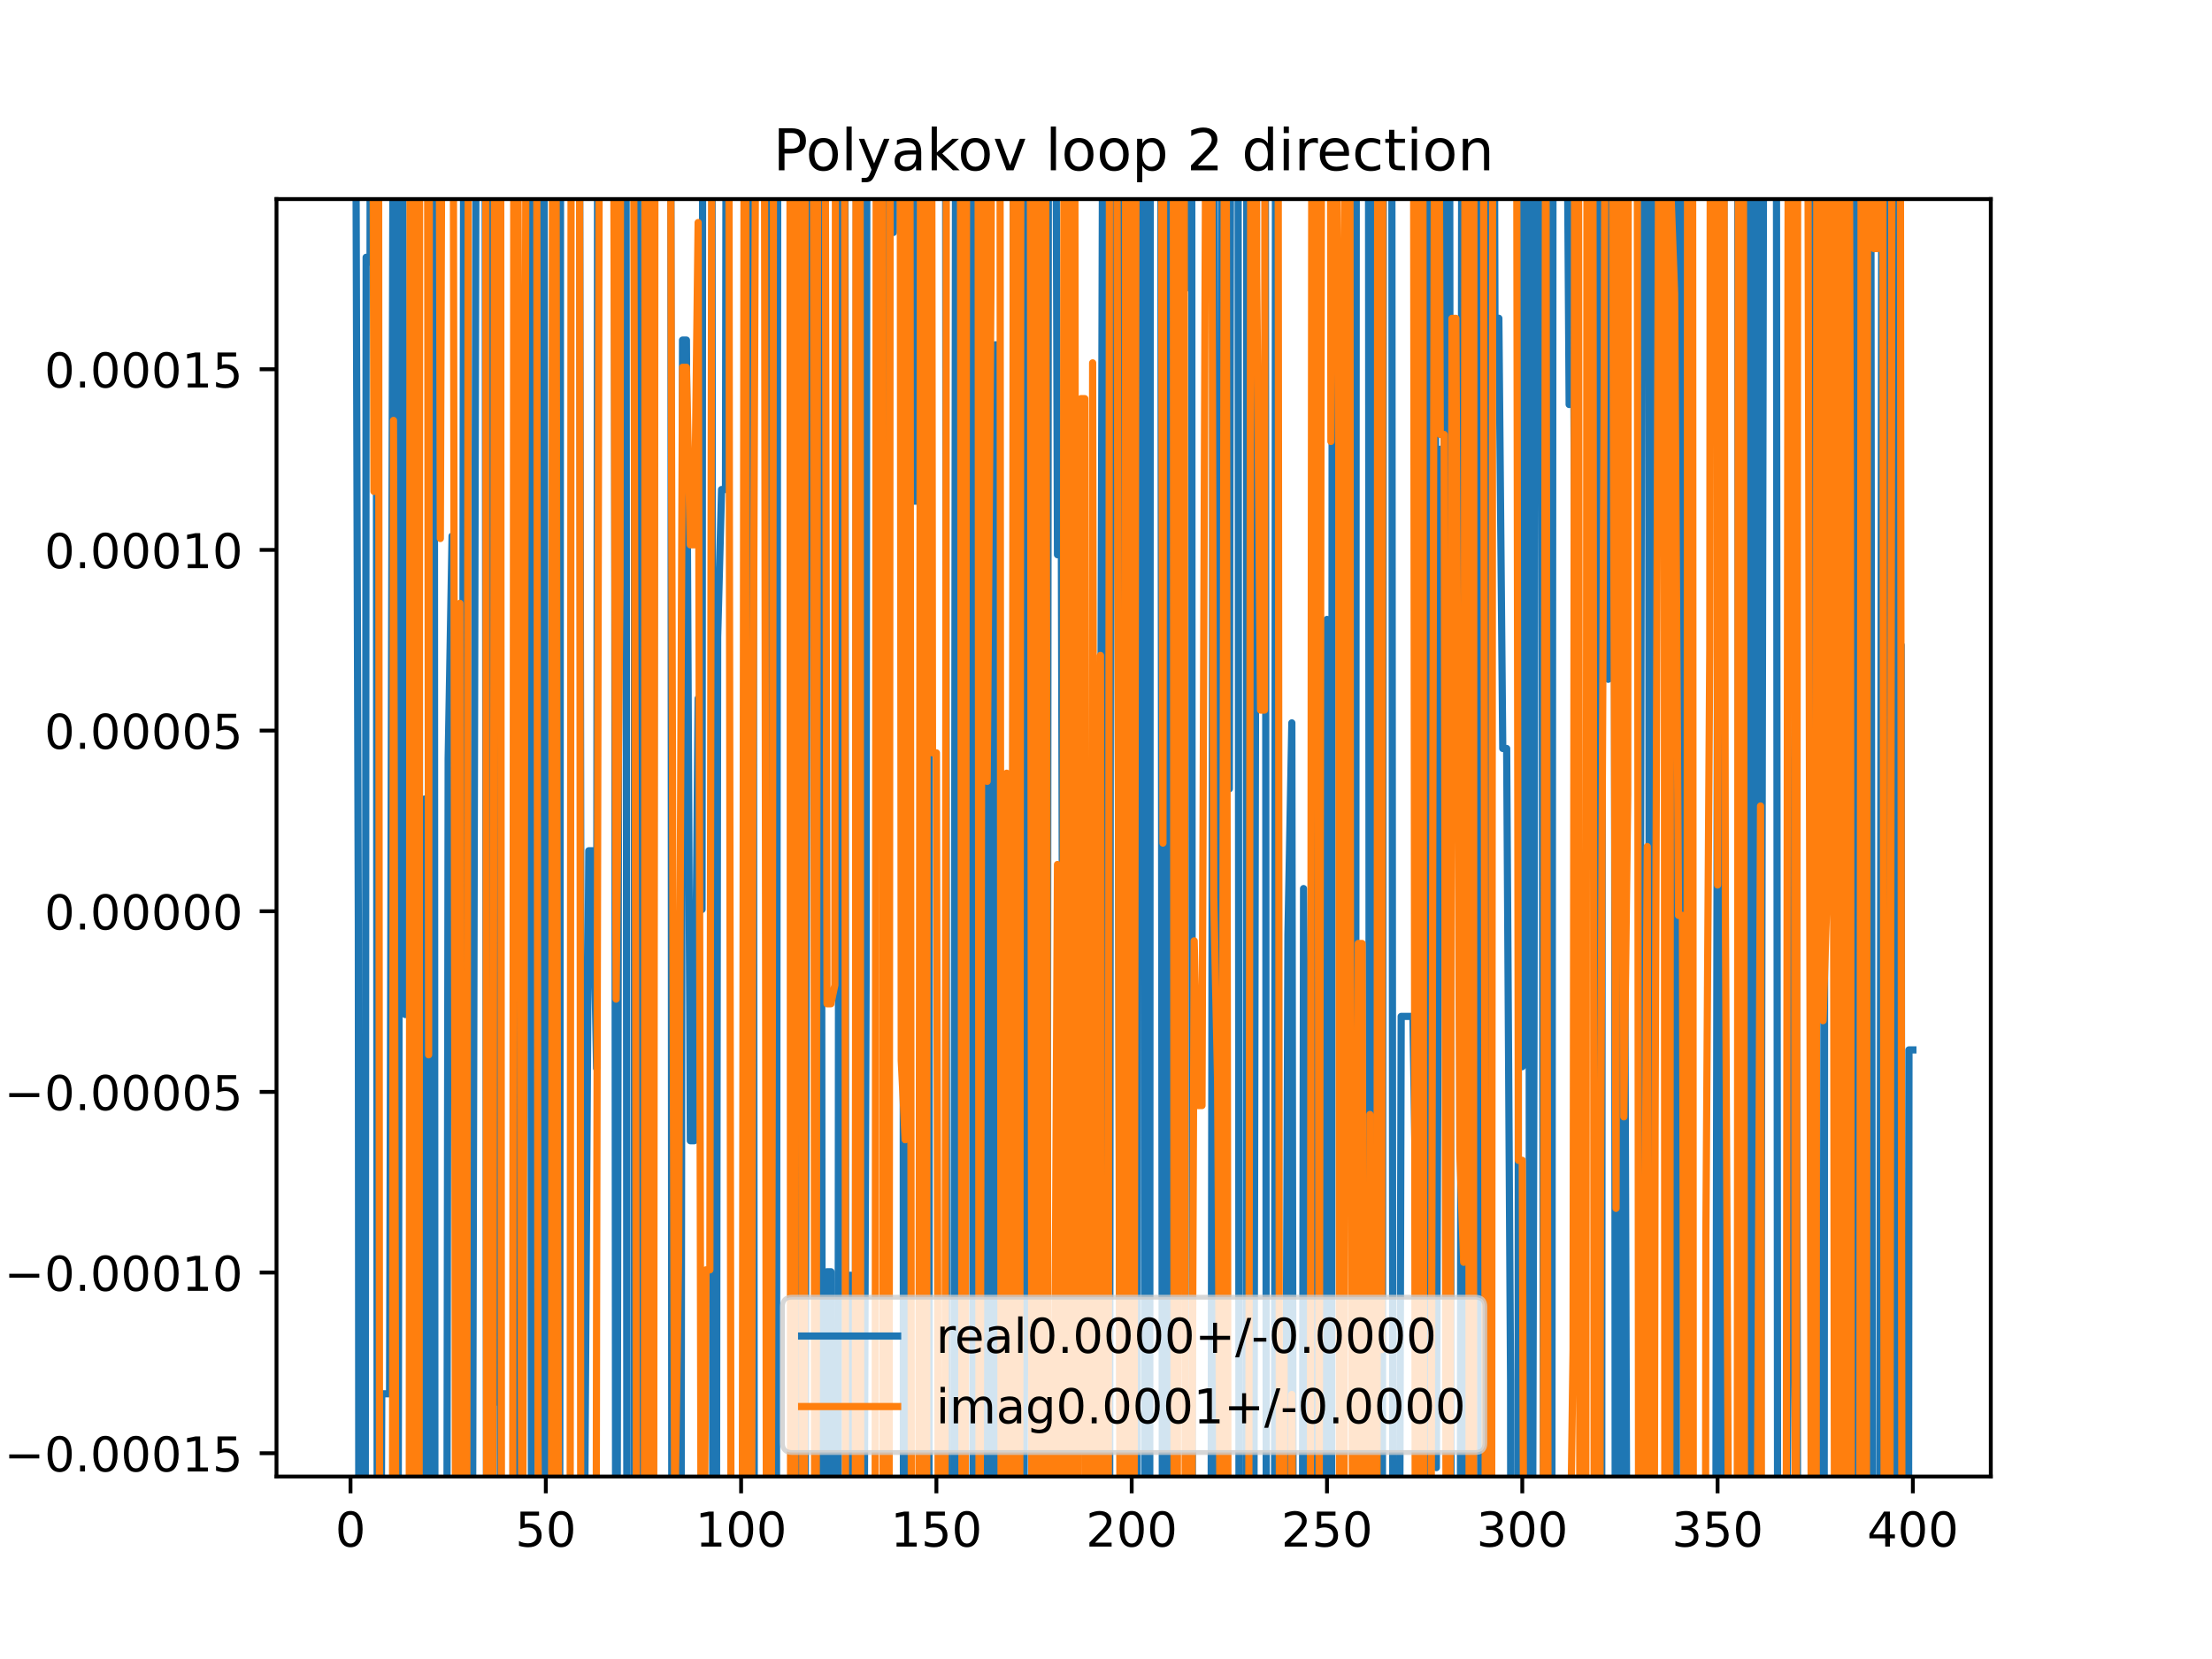 <?xml version="1.0" encoding="utf-8" standalone="no"?>
<!DOCTYPE svg PUBLIC "-//W3C//DTD SVG 1.1//EN"
  "http://www.w3.org/Graphics/SVG/1.1/DTD/svg11.dtd">
<!-- Created with matplotlib (https://matplotlib.org/) -->
<svg height="345.6pt" version="1.1" viewBox="0 0 460.8 345.6" width="460.8pt" xmlns="http://www.w3.org/2000/svg" xmlns:xlink="http://www.w3.org/1999/xlink">
 <defs>
  <style type="text/css">
*{stroke-linecap:butt;stroke-linejoin:round;}
  </style>
 </defs>
 <g id="figure_1">
  <g id="patch_1">
   <path d="M 0 345.6 
L 460.8 345.6 
L 460.8 0 
L 0 0 
z
" style="fill:#ffffff;"/>
  </g>
  <g id="axes_1">
   <g id="patch_2">
    <path d="M 57.6 307.584 
L 414.72 307.584 
L 414.72 41.472 
L 57.6 41.472 
z
" style="fill:#ffffff;"/>
   </g>
   <g id="matplotlib.axis_1">
    <g id="xtick_1">
     <g id="line2d_1">
      <defs>
       <path d="M 0 0 
L 0 3.5 
" id="m35ac654529" style="stroke:#000000;stroke-width:0.8;"/>
      </defs>
      <g>
       <use style="stroke:#000000;stroke-width:0.8;" x="73.019" xlink:href="#m35ac654529" y="307.584"/>
      </g>
     </g>
     <g id="text_1">
      <!-- 0 -->
      <defs>
       <path d="M 31.781 66.406 
Q 24.172 66.406 20.328 58.906 
Q 16.5 51.422 16.5 36.375 
Q 16.5 21.391 20.328 13.891 
Q 24.172 6.391 31.781 6.391 
Q 39.453 6.391 43.281 13.891 
Q 47.125 21.391 47.125 36.375 
Q 47.125 51.422 43.281 58.906 
Q 39.453 66.406 31.781 66.406 
z
M 31.781 74.219 
Q 44.047 74.219 50.516 64.516 
Q 56.984 54.828 56.984 36.375 
Q 56.984 17.969 50.516 8.266 
Q 44.047 -1.422 31.781 -1.422 
Q 19.531 -1.422 13.062 8.266 
Q 6.594 17.969 6.594 36.375 
Q 6.594 54.828 13.062 64.516 
Q 19.531 74.219 31.781 74.219 
z
" id="DejaVuSans-48"/>
      </defs>
      <g transform="translate(69.838 322.182)scale(0.1 -0.1)">
       <use xlink:href="#DejaVuSans-48"/>
      </g>
     </g>
    </g>
    <g id="xtick_2">
     <g id="line2d_2">
      <g>
       <use style="stroke:#000000;stroke-width:0.8;" x="113.703" xlink:href="#m35ac654529" y="307.584"/>
      </g>
     </g>
     <g id="text_2">
      <!-- 50 -->
      <defs>
       <path d="M 10.797 72.906 
L 49.516 72.906 
L 49.516 64.594 
L 19.828 64.594 
L 19.828 46.734 
Q 21.969 47.469 24.109 47.828 
Q 26.266 48.188 28.422 48.188 
Q 40.625 48.188 47.75 41.5 
Q 54.891 34.812 54.891 23.391 
Q 54.891 11.625 47.562 5.094 
Q 40.234 -1.422 26.906 -1.422 
Q 22.312 -1.422 17.547 -0.641 
Q 12.797 0.141 7.719 1.703 
L 7.719 11.625 
Q 12.109 9.234 16.797 8.062 
Q 21.484 6.891 26.703 6.891 
Q 35.156 6.891 40.078 11.328 
Q 45.016 15.766 45.016 23.391 
Q 45.016 31 40.078 35.438 
Q 35.156 39.891 26.703 39.891 
Q 22.75 39.891 18.812 39.016 
Q 14.891 38.141 10.797 36.281 
z
" id="DejaVuSans-53"/>
      </defs>
      <g transform="translate(107.34 322.182)scale(0.1 -0.1)">
       <use xlink:href="#DejaVuSans-53"/>
       <use x="63.623" xlink:href="#DejaVuSans-48"/>
      </g>
     </g>
    </g>
    <g id="xtick_3">
     <g id="line2d_3">
      <g>
       <use style="stroke:#000000;stroke-width:0.8;" x="154.386" xlink:href="#m35ac654529" y="307.584"/>
      </g>
     </g>
     <g id="text_3">
      <!-- 100 -->
      <defs>
       <path d="M 12.406 8.297 
L 28.516 8.297 
L 28.516 63.922 
L 10.984 60.406 
L 10.984 69.391 
L 28.422 72.906 
L 38.281 72.906 
L 38.281 8.297 
L 54.391 8.297 
L 54.391 0 
L 12.406 0 
z
" id="DejaVuSans-49"/>
      </defs>
      <g transform="translate(144.842 322.182)scale(0.1 -0.1)">
       <use xlink:href="#DejaVuSans-49"/>
       <use x="63.623" xlink:href="#DejaVuSans-48"/>
       <use x="127.246" xlink:href="#DejaVuSans-48"/>
      </g>
     </g>
    </g>
    <g id="xtick_4">
     <g id="line2d_4">
      <g>
       <use style="stroke:#000000;stroke-width:0.8;" x="195.07" xlink:href="#m35ac654529" y="307.584"/>
      </g>
     </g>
     <g id="text_4">
      <!-- 150 -->
      <g transform="translate(185.526 322.182)scale(0.1 -0.1)">
       <use xlink:href="#DejaVuSans-49"/>
       <use x="63.623" xlink:href="#DejaVuSans-53"/>
       <use x="127.246" xlink:href="#DejaVuSans-48"/>
      </g>
     </g>
    </g>
    <g id="xtick_5">
     <g id="line2d_5">
      <g>
       <use style="stroke:#000000;stroke-width:0.8;" x="235.753" xlink:href="#m35ac654529" y="307.584"/>
      </g>
     </g>
     <g id="text_5">
      <!-- 200 -->
      <defs>
       <path d="M 19.188 8.297 
L 53.609 8.297 
L 53.609 0 
L 7.328 0 
L 7.328 8.297 
Q 12.938 14.109 22.625 23.891 
Q 32.328 33.688 34.812 36.531 
Q 39.547 41.844 41.422 45.531 
Q 43.312 49.219 43.312 52.781 
Q 43.312 58.594 39.234 62.25 
Q 35.156 65.922 28.609 65.922 
Q 23.969 65.922 18.812 64.312 
Q 13.672 62.703 7.812 59.422 
L 7.812 69.391 
Q 13.766 71.781 18.938 73 
Q 24.125 74.219 28.422 74.219 
Q 39.75 74.219 46.484 68.547 
Q 53.219 62.891 53.219 53.422 
Q 53.219 48.922 51.531 44.891 
Q 49.859 40.875 45.406 35.406 
Q 44.188 33.984 37.641 27.219 
Q 31.109 20.453 19.188 8.297 
z
" id="DejaVuSans-50"/>
      </defs>
      <g transform="translate(226.209 322.182)scale(0.1 -0.1)">
       <use xlink:href="#DejaVuSans-50"/>
       <use x="63.623" xlink:href="#DejaVuSans-48"/>
       <use x="127.246" xlink:href="#DejaVuSans-48"/>
      </g>
     </g>
    </g>
    <g id="xtick_6">
     <g id="line2d_6">
      <g>
       <use style="stroke:#000000;stroke-width:0.8;" x="276.437" xlink:href="#m35ac654529" y="307.584"/>
      </g>
     </g>
     <g id="text_6">
      <!-- 250 -->
      <g transform="translate(266.893 322.182)scale(0.1 -0.1)">
       <use xlink:href="#DejaVuSans-50"/>
       <use x="63.623" xlink:href="#DejaVuSans-53"/>
       <use x="127.246" xlink:href="#DejaVuSans-48"/>
      </g>
     </g>
    </g>
    <g id="xtick_7">
     <g id="line2d_7">
      <g>
       <use style="stroke:#000000;stroke-width:0.8;" x="317.12" xlink:href="#m35ac654529" y="307.584"/>
      </g>
     </g>
     <g id="text_7">
      <!-- 300 -->
      <defs>
       <path d="M 40.578 39.312 
Q 47.656 37.797 51.625 33 
Q 55.609 28.219 55.609 21.188 
Q 55.609 10.406 48.188 4.484 
Q 40.766 -1.422 27.094 -1.422 
Q 22.516 -1.422 17.656 -0.516 
Q 12.797 0.391 7.625 2.203 
L 7.625 11.719 
Q 11.719 9.328 16.594 8.109 
Q 21.484 6.891 26.812 6.891 
Q 36.078 6.891 40.938 10.547 
Q 45.797 14.203 45.797 21.188 
Q 45.797 27.641 41.281 31.266 
Q 36.766 34.906 28.719 34.906 
L 20.219 34.906 
L 20.219 43.016 
L 29.109 43.016 
Q 36.375 43.016 40.234 45.922 
Q 44.094 48.828 44.094 54.297 
Q 44.094 59.906 40.109 62.906 
Q 36.141 65.922 28.719 65.922 
Q 24.656 65.922 20.016 65.031 
Q 15.375 64.156 9.812 62.312 
L 9.812 71.094 
Q 15.438 72.656 20.344 73.438 
Q 25.25 74.219 29.594 74.219 
Q 40.828 74.219 47.359 69.109 
Q 53.906 64.016 53.906 55.328 
Q 53.906 49.266 50.438 45.094 
Q 46.969 40.922 40.578 39.312 
z
" id="DejaVuSans-51"/>
      </defs>
      <g transform="translate(307.576 322.182)scale(0.1 -0.1)">
       <use xlink:href="#DejaVuSans-51"/>
       <use x="63.623" xlink:href="#DejaVuSans-48"/>
       <use x="127.246" xlink:href="#DejaVuSans-48"/>
      </g>
     </g>
    </g>
    <g id="xtick_8">
     <g id="line2d_8">
      <g>
       <use style="stroke:#000000;stroke-width:0.8;" x="357.804" xlink:href="#m35ac654529" y="307.584"/>
      </g>
     </g>
     <g id="text_8">
      <!-- 350 -->
      <g transform="translate(348.26 322.182)scale(0.1 -0.1)">
       <use xlink:href="#DejaVuSans-51"/>
       <use x="63.623" xlink:href="#DejaVuSans-53"/>
       <use x="127.246" xlink:href="#DejaVuSans-48"/>
      </g>
     </g>
    </g>
    <g id="xtick_9">
     <g id="line2d_9">
      <g>
       <use style="stroke:#000000;stroke-width:0.8;" x="398.487" xlink:href="#m35ac654529" y="307.584"/>
      </g>
     </g>
     <g id="text_9">
      <!-- 400 -->
      <defs>
       <path d="M 37.797 64.312 
L 12.891 25.391 
L 37.797 25.391 
z
M 35.203 72.906 
L 47.609 72.906 
L 47.609 25.391 
L 58.016 25.391 
L 58.016 17.188 
L 47.609 17.188 
L 47.609 0 
L 37.797 0 
L 37.797 17.188 
L 4.891 17.188 
L 4.891 26.703 
z
" id="DejaVuSans-52"/>
      </defs>
      <g transform="translate(388.944 322.182)scale(0.1 -0.1)">
       <use xlink:href="#DejaVuSans-52"/>
       <use x="63.623" xlink:href="#DejaVuSans-48"/>
       <use x="127.246" xlink:href="#DejaVuSans-48"/>
      </g>
     </g>
    </g>
   </g>
   <g id="matplotlib.axis_2">
    <g id="ytick_1">
     <g id="line2d_10">
      <defs>
       <path d="M 0 0 
L -3.5 0 
" id="m1aa38d49a5" style="stroke:#000000;stroke-width:0.8;"/>
      </defs>
      <g>
       <use style="stroke:#000000;stroke-width:0.8;" x="57.6" xlink:href="#m1aa38d49a5" y="302.733"/>
      </g>
     </g>
     <g id="text_10">
      <!-- −0.00015 -->
      <defs>
       <path d="M 10.594 35.5 
L 73.188 35.5 
L 73.188 27.203 
L 10.594 27.203 
z
" id="DejaVuSans-8722"/>
       <path d="M 10.688 12.406 
L 21 12.406 
L 21 0 
L 10.688 0 
z
" id="DejaVuSans-46"/>
      </defs>
      <g transform="translate(0.867 306.532)scale(0.1 -0.1)">
       <use xlink:href="#DejaVuSans-8722"/>
       <use x="83.789" xlink:href="#DejaVuSans-48"/>
       <use x="147.412" xlink:href="#DejaVuSans-46"/>
       <use x="179.199" xlink:href="#DejaVuSans-48"/>
       <use x="242.822" xlink:href="#DejaVuSans-48"/>
       <use x="306.445" xlink:href="#DejaVuSans-48"/>
       <use x="370.068" xlink:href="#DejaVuSans-49"/>
       <use x="433.691" xlink:href="#DejaVuSans-53"/>
      </g>
     </g>
    </g>
    <g id="ytick_2">
     <g id="line2d_11">
      <g>
       <use style="stroke:#000000;stroke-width:0.8;" x="57.6" xlink:href="#m1aa38d49a5" y="265.098"/>
      </g>
     </g>
     <g id="text_11">
      <!-- −0.00010 -->
      <g transform="translate(0.867 268.897)scale(0.1 -0.1)">
       <use xlink:href="#DejaVuSans-8722"/>
       <use x="83.789" xlink:href="#DejaVuSans-48"/>
       <use x="147.412" xlink:href="#DejaVuSans-46"/>
       <use x="179.199" xlink:href="#DejaVuSans-48"/>
       <use x="242.822" xlink:href="#DejaVuSans-48"/>
       <use x="306.445" xlink:href="#DejaVuSans-48"/>
       <use x="370.068" xlink:href="#DejaVuSans-49"/>
       <use x="433.691" xlink:href="#DejaVuSans-48"/>
      </g>
     </g>
    </g>
    <g id="ytick_3">
     <g id="line2d_12">
      <g>
       <use style="stroke:#000000;stroke-width:0.8;" x="57.6" xlink:href="#m1aa38d49a5" y="227.463"/>
      </g>
     </g>
     <g id="text_12">
      <!-- −0.00005 -->
      <g transform="translate(0.867 231.262)scale(0.1 -0.1)">
       <use xlink:href="#DejaVuSans-8722"/>
       <use x="83.789" xlink:href="#DejaVuSans-48"/>
       <use x="147.412" xlink:href="#DejaVuSans-46"/>
       <use x="179.199" xlink:href="#DejaVuSans-48"/>
       <use x="242.822" xlink:href="#DejaVuSans-48"/>
       <use x="306.445" xlink:href="#DejaVuSans-48"/>
       <use x="370.068" xlink:href="#DejaVuSans-48"/>
       <use x="433.691" xlink:href="#DejaVuSans-53"/>
      </g>
     </g>
    </g>
    <g id="ytick_4">
     <g id="line2d_13">
      <g>
       <use style="stroke:#000000;stroke-width:0.8;" x="57.6" xlink:href="#m1aa38d49a5" y="189.828"/>
      </g>
     </g>
     <g id="text_13">
      <!-- 0.00000 -->
      <g transform="translate(9.247 193.627)scale(0.1 -0.1)">
       <use xlink:href="#DejaVuSans-48"/>
       <use x="63.623" xlink:href="#DejaVuSans-46"/>
       <use x="95.41" xlink:href="#DejaVuSans-48"/>
       <use x="159.033" xlink:href="#DejaVuSans-48"/>
       <use x="222.656" xlink:href="#DejaVuSans-48"/>
       <use x="286.279" xlink:href="#DejaVuSans-48"/>
       <use x="349.902" xlink:href="#DejaVuSans-48"/>
      </g>
     </g>
    </g>
    <g id="ytick_5">
     <g id="line2d_14">
      <g>
       <use style="stroke:#000000;stroke-width:0.8;" x="57.6" xlink:href="#m1aa38d49a5" y="152.193"/>
      </g>
     </g>
     <g id="text_14">
      <!-- 0.00005 -->
      <g transform="translate(9.247 155.993)scale(0.1 -0.1)">
       <use xlink:href="#DejaVuSans-48"/>
       <use x="63.623" xlink:href="#DejaVuSans-46"/>
       <use x="95.41" xlink:href="#DejaVuSans-48"/>
       <use x="159.033" xlink:href="#DejaVuSans-48"/>
       <use x="222.656" xlink:href="#DejaVuSans-48"/>
       <use x="286.279" xlink:href="#DejaVuSans-48"/>
       <use x="349.902" xlink:href="#DejaVuSans-53"/>
      </g>
     </g>
    </g>
    <g id="ytick_6">
     <g id="line2d_15">
      <g>
       <use style="stroke:#000000;stroke-width:0.8;" x="57.6" xlink:href="#m1aa38d49a5" y="114.558"/>
      </g>
     </g>
     <g id="text_15">
      <!-- 0.00010 -->
      <g transform="translate(9.247 118.358)scale(0.1 -0.1)">
       <use xlink:href="#DejaVuSans-48"/>
       <use x="63.623" xlink:href="#DejaVuSans-46"/>
       <use x="95.41" xlink:href="#DejaVuSans-48"/>
       <use x="159.033" xlink:href="#DejaVuSans-48"/>
       <use x="222.656" xlink:href="#DejaVuSans-48"/>
       <use x="286.279" xlink:href="#DejaVuSans-49"/>
       <use x="349.902" xlink:href="#DejaVuSans-48"/>
      </g>
     </g>
    </g>
    <g id="ytick_7">
     <g id="line2d_16">
      <g>
       <use style="stroke:#000000;stroke-width:0.8;" x="57.6" xlink:href="#m1aa38d49a5" y="76.923"/>
      </g>
     </g>
     <g id="text_16">
      <!-- 0.00015 -->
      <g transform="translate(9.247 80.723)scale(0.1 -0.1)">
       <use xlink:href="#DejaVuSans-48"/>
       <use x="63.623" xlink:href="#DejaVuSans-46"/>
       <use x="95.41" xlink:href="#DejaVuSans-48"/>
       <use x="159.033" xlink:href="#DejaVuSans-48"/>
       <use x="222.656" xlink:href="#DejaVuSans-48"/>
       <use x="286.279" xlink:href="#DejaVuSans-49"/>
       <use x="349.902" xlink:href="#DejaVuSans-53"/>
      </g>
     </g>
    </g>
   </g>
   <g id="line2d_17">
    <path clip-path="url(#p6778fda561)" d="M 74.058 -1 
L 74.646 192.727 
L 74.764 346.6 
M 76.076 346.6 
L 76.274 53.6 
L 77.087 54.595 
L 77.152 -1 
M 78.352 -1 
L 78.594 346.6 
M 79.329 346.6 
L 79.528 290.354 
L 81.156 290.354 
L 81.953 -1 
M 81.981 -1 
L 82.639 346.6 
M 82.906 346.6 
L 83.469 -1 
M 83.817 -1 
L 84.41 211.343 
L 85.224 211.343 
L 86.007 -1 
M 87.261 -1 
L 87.509 346.6 
M 88.111 346.6 
L 88.479 166.454 
L 88.721 346.6 
M 89.516 346.6 
L 89.7 -1 
M 90.455 -1 
L 90.613 346.6 
M 93.063 346.6 
L 93.361 158.032 
L 94.174 111.67 
L 94.988 144.766 
L 95.354 346.6 
M 96.141 346.6 
L 96.616 2.302 
L 97.429 288.018 
L 97.872 346.6 
M 98.376 346.6 
L 99.232 -1 
M 101.038 -1 
L 101.388 346.6 
M 101.616 346.6 
L 101.996 -1 
M 102.715 -1 
L 103.125 292.144 
L 103.939 48.09 
L 104.254 346.6 
M 107.303 346.6 
L 107.58 -1 
M 110.516 -1 
L 110.72 346.6 
M 112.436 346.6 
L 112.672 -1 
M 113.302 -1 
L 113.703 307.89 
L 114.131 346.6 
M 116.589 346.6 
L 116.788 -1 
M 118.545 -1 
L 118.585 14.128 
L 118.621 -1 
M 120.706 -1 
L 121.026 206.732 
L 121.839 309.209 
L 122.653 177.232 
L 123.467 177.232 
L 124.28 222.524 
L 124.525 -1 
M 127.972 -1 
L 128.265 346.6 
M 128.523 346.6 
L 129.136 -1 
M 130.413 -1 
L 130.599 346.6 
M 132.103 346.6 
L 132.214 -1 
M 132.837 -1 
L 133.067 346.6 
M 134.269 346.6 
L 134.582 -1 
M 135.1 -1 
L 135.375 346.6 
M 136.049 346.6 
L 136.399 -1 
M 139.548 -1 
L 139.74 4.772 
L 139.966 346.6 
M 141.864 346.6 
L 142.181 70.846 
L 142.995 70.846 
L 143.808 237.635 
L 144.622 237.635 
L 145.436 145.506 
L 146.249 189.467 
L 146.389 -1 
M 148.324 -1 
L 148.493 346.6 
M 149.223 346.6 
L 149.504 132.745 
L 150.318 101.974 
L 151.131 101.974 
L 151.292 -1 
M 155.673 -1 
L 156.013 308.739 
L 156.811 -1 
M 156.833 -1 
L 157.158 346.6 
M 160.476 346.6 
L 160.759 -1 
M 161.155 -1 
L 161.692 346.6 
M 161.719 346.6 
L 162.043 -1 
M 164.568 -1 
L 164.964 177.296 
L 165.777 170.929 
L 166.697 346.6 
M 167.703 346.6 
L 168.275 -1 
M 169.758 -1 
L 169.846 52.613 
L 169.946 -1 
M 170.999 -1 
L 171.306 346.6 
M 172.041 346.6 
L 172.287 264.927 
L 173.101 264.927 
L 173.191 346.6 
M 174.554 346.6 
L 174.859 -1 
M 176.007 -1 
L 176.19 346.6 
M 177.002 346.6 
L 177.169 265.654 
L 177.391 346.6 
M 178.152 346.6 
L 178.425 -1 
M 179.211 -1 
L 179.516 346.6 
M 179.958 346.6 
L 180.424 203.603 
L 180.603 -1 
M 184.309 -1 
L 184.492 182.337 
L 185.072 -1 
M 185.793 -1 
L 186.119 48.426 
L 186.262 -1 
M 188.052 -1 
L 188.217 346.6 
M 188.928 346.6 
L 189.105 -1 
M 190.053 -1 
L 190.188 104.399 
L 191.001 104.399 
L 191.224 -1 
M 192.13 -1 
L 192.52 346.6 
M 193.509 346.6 
L 193.682 -1 
M 196.966 -1 
L 197.259 346.6 
M 198.679 346.6 
L 199.09 -1 
M 199.199 -1 
L 199.726 346.6 
M 200.136 346.6 
L 200.569 -1 
M 202.487 -1 
L 202.737 346.6 
M 205.164 346.6 
L 205.496 -1 
M 205.767 -1 
L 206.03 346.6 
M 207.01 346.6 
L 207.275 71.841 
L 208.088 71.841 
L 208.443 346.6 
M 210.9 346.6 
L 211.144 -1 
M 211.547 -1 
L 211.798 346.6 
M 213.19 346.6 
L 213.784 195.197 
L 214.019 -1 
M 214.849 -1 
L 215.029 346.6 
M 216.104 346.6 
L 216.225 217.605 
L 217.039 117.464 
L 217.419 346.6 
M 218.099 346.6 
L 218.427 -1 
M 219.913 -1 
L 220.293 115.559 
L 221.107 115.272 
L 221.746 346.6 
M 223.491 346.6 
L 223.548 292.885 
L 224.362 254.477 
L 224.58 346.6 
M 228.944 346.6 
L 229.244 180.512 
L 229.768 -1 
M 230.159 -1 
L 230.511 346.6 
M 231.142 346.6 
L 231.407 -1 
M 232.573 -1 
L 233.312 294.356 
L 233.796 -1 
M 236.145 -1 
L 236.363 346.6 
M 236.82 346.6 
L 237.091 -1 
M 238.348 -1 
L 238.491 346.6 
M 239.503 346.6 
L 239.641 -1 
M 240.6 -1 
L 240.635 19.903 
L 240.686 -1 
M 241.792 -1 
L 242.173 346.6 
M 242.326 346.6 
L 242.595 -1 
M 243.362 -1 
L 243.522 346.6 
M 244.489 346.6 
L 244.704 60.893 
L 245.517 106.969 
L 245.815 -1 
M 246.945 -1 
L 247.145 60.018 
L 247.212 -1 
M 248.253 -1 
L 248.404 346.6 
M 252.259 346.6 
L 252.779 -1 
M 252.887 -1 
L 253.283 346.6 
M 254.091 346.6 
L 254.582 -1 
M 255.864 -1 
L 256.095 164.325 
L 256.398 -1 
M 257.903 -1 
L 258.128 346.6 
M 259.602 346.6 
L 259.741 -1 
M 260.735 -1 
L 260.924 346.6 
M 261.162 346.6 
L 261.832 -1 
M 263.588 -1 
L 263.8 346.6 
M 265.5 346.6 
L 265.724 -1 
M 265.98 -1 
L 266.181 346.6 
M 267.706 346.6 
L 268.3 194.688 
L 269.114 150.59 
L 269.419 346.6 
M 271.286 346.6 
L 271.555 185.108 
L 272.368 287.41 
L 272.54 346.6 
M 273.436 346.6 
L 273.837 -1 
M 274.367 -1 
L 275.369 346.6 
M 275.849 346.6 
L 276.437 129.037 
L 276.779 346.6 
M 277.385 346.6 
L 277.542 -1 
M 281.722 -1 
L 281.908 346.6 
M 282.364 346.6 
L 282.558 -1 
M 285.072 -1 
L 285.296 346.6 
M 285.538 346.6 
L 285.911 -1 
M 287.282 -1 
L 287.618 346.6 
M 287.969 346.6 
L 288.193 -1 
M 289.928 -1 
L 290.164 346.6 
M 291.517 346.6 
L 291.896 211.733 
L 294.337 211.733 
L 295.151 263.658 
L 295.816 -1 
M 296.823 -1 
L 297.192 346.6 
M 297.805 346.6 
L 298.001 -1 
M 298.976 -1 
L 299.219 305.732 
L 300.033 93.591 
L 300.847 93.591 
L 301.032 -1 
M 301.97 -1 
L 302.307 346.6 
M 304.207 346.6 
L 304.521 -1 
M 305.208 -1 
L 305.44 346.6 
M 306.157 346.6 
L 306.501 -1 
M 308.186 -1 
L 308.444 346.6 
M 309.846 346.6 
L 310.293 -1 
M 311.25 -1 
L 311.425 66.306 
L 312.238 66.306 
L 313.052 155.924 
L 313.866 155.924 
L 314.679 287.64 
L 314.736 346.6 
M 316.196 346.6 
L 316.307 222.202 
L 317.12 222.202 
L 317.299 -1 
M 318.426 -1 
L 318.642 346.6 
M 319.204 346.6 
L 319.561 213.508 
L 319.897 -1 
M 321.026 -1 
L 321.189 75.586 
L 321.581 346.6 
M 323.26 346.6 
L 323.54 -1 
M 326.302 -1 
L 326.884 84.263 
L 327.698 44.276 
L 328.512 221.797 
L 328.858 -1 
M 330.715 -1 
L 330.953 123.203 
L 331.136 -1 
M 332.426 -1 
L 332.884 346.6 
M 333.652 346.6 
L 333.868 -1 
M 334.852 -1 
L 335.021 141.504 
L 335.183 -1 
M 336.246 -1 
L 336.496 346.6 
M 337.494 346.6 
L 338.276 140.881 
L 338.961 346.6 
M 341.442 346.6 
L 342.117 -1 
M 343.403 -1 
L 343.659 346.6 
M 344.323 346.6 
L 344.611 -1 
M 346.968 -1 
L 347.226 118.383 
L 348.04 163.956 
L 348.279 346.6 
M 349.197 346.6 
L 349.47 -1 
M 350.642 -1 
L 350.865 346.6 
M 352.02 346.6 
L 352.108 265.358 
L 352.29 346.6 
M 357.4 346.6 
L 357.804 117.765 
L 358.265 346.6 
M 358.803 346.6 
L 359.171 -1 
M 361.984 -1 
L 362.207 346.6 
M 363.891 346.6 
L 364.156 -1 
M 364.453 -1 
L 364.69 346.6 
M 365.675 346.6 
L 365.94 36.078 
L 366.754 334.895 
L 367.44 -1 
M 370.043 -1 
L 370.327 346.6 
M 372.099 346.6 
L 372.45 292.861 
L 373.263 207.807 
L 374.077 134.942 
L 374.534 346.6 
M 377.614 346.6 
L 377.881 -1 
M 378.387 -1 
L 378.63 346.6 
M 379.985 346.6 
L 380.252 -1 
M 381.221 -1 
L 381.4 122.232 
L 382.181 -1 
M 382.219 -1 
L 382.591 346.6 
M 384.011 346.6 
L 384.349 -1 
M 386.458 -1 
L 386.698 346.6 
M 389.176 346.6 
L 389.434 -1 
M 389.696 -1 
L 390.092 346.6 
M 391.546 346.6 
L 392.056 -1 
M 393.265 -1 
L 393.458 346.6 
M 393.777 346.6 
L 394.002 -1 
M 394.842 -1 
L 395.071 346.6 
M 395.669 346.6 
L 396.046 134.386 
L 396.209 346.6 
M 397.567 346.6 
L 397.674 218.715 
L 398.487 218.715 
L 398.487 218.715 
" style="fill:none;stroke:#1f77b4;stroke-linecap:square;stroke-width:1.5;"/>
   </g>
   <g id="line2d_18">
    <path clip-path="url(#p6778fda561)" d="M 77.646 -1 
L 77.901 102.369 
L 78.166 -1 
M 78.854 -1 
L 79.08 346.6 
M 81.747 346.6 
L 81.969 87.586 
L 82.493 346.6 
M 85.24 346.6 
L 85.444 -1 
M 86.341 -1 
L 86.446 346.6 
M 87.304 346.6 
L 87.421 -1 
M 89.042 -1 
L 89.292 219.734 
L 89.467 -1 
M 91.447 -1 
L 91.733 112.183 
L 92.117 -1 
M 94.4 -1 
L 94.934 346.6 
M 95.101 346.6 
L 95.802 125.687 
L 95.978 346.6 
M 97.213 346.6 
L 97.576 -1 
M 101.183 -1 
L 101.378 346.6 
M 102.634 346.6 
L 103.059 -1 
M 104.292 -1 
L 104.474 346.6 
M 106.786 346.6 
L 107.054 -1 
M 107.784 -1 
L 108.007 67.293 
L 108.774 346.6 
M 108.857 346.6 
L 109.614 -1 
M 111.79 -1 
L 112.075 301.305 
L 112.44 346.6 
M 114.89 346.6 
L 115.116 -1 
M 115.79 -1 
L 116.144 253.167 
L 116.478 346.6 
M 118.757 346.6 
L 118.988 -1 
M 120.714 -1 
L 120.997 346.6 
M 124.161 346.6 
L 124.28 271.852 
L 124.896 -1 
M 127.775 -1 
L 128.349 208.121 
L 129.162 121.744 
L 129.289 -1 
M 131.938 -1 
L 132.417 199.496 
L 132.608 346.6 
M 134.239 346.6 
L 134.38 -1 
M 135.324 -1 
L 135.461 346.6 
M 136.149 346.6 
L 136.46 -1 
M 136.962 -1 
L 137.299 18.802 
L 138.926 18.802 
L 139.74 39.231 
L 140.554 318.051 
L 141.367 261.178 
L 142.181 76.517 
L 142.995 76.517 
L 143.808 113.495 
L 144.622 113.495 
L 145.436 46.364 
L 146.09 346.6 
M 146.632 346.6 
L 147.063 264.537 
L 147.877 264.537 
L 148.318 -1 
M 151.828 -1 
L 151.945 109.643 
L 152.319 346.6 
M 154.608 346.6 
L 155.044 -1 
M 155.326 -1 
L 155.679 346.6 
M 156.541 346.6 
L 156.827 168.173 
L 157.517 -1 
M 159.203 -1 
L 159.268 35.03 
L 159.689 346.6 
M 160.64 346.6 
L 160.895 213.337 
L 161.168 -1 
M 164.557 -1 
L 164.702 346.6 
M 165.567 346.6 
L 165.9 -1 
M 167.03 -1 
L 167.24 346.6 
M 167.551 346.6 
L 167.738 -1 
M 169.456 -1 
L 169.723 346.6 
M 170 346.6 
L 170.334 -1 
M 171.862 -1 
L 172.287 209.1 
L 173.101 209.1 
L 173.914 205.223 
L 174.065 -1 
M 175.934 -1 
L 176.159 346.6 
M 178.164 346.6 
L 178.341 -1 
M 179.165 -1 
L 179.308 346.6 
M 182.289 346.6 
L 182.552 -1 
M 183.849 -1 
L 183.992 346.6 
M 185.193 346.6 
L 185.459 -1 
M 187.501 -1 
L 187.747 220.963 
L 188.56 237.426 
L 189.046 -1 
M 189.534 -1 
L 189.878 346.6 
M 191.378 346.6 
L 191.798 -1 
M 191.824 -1 
L 192.053 346.6 
M 193.032 346.6 
L 193.193 -1 
M 194.072 -1 
L 194.256 156.836 
L 195.07 156.836 
L 195.525 346.6 
M 196.84 346.6 
L 197.171 -1 
M 200.044 -1 
L 200.435 346.6 
M 201.047 346.6 
L 201.38 -1 
M 203.739 -1 
L 203.972 346.6 
M 204.146 346.6 
L 204.764 -1 
M 204.99 -1 
L 205.647 162.766 
L 206.461 57.105 
L 206.594 -1 
M 208.308 -1 
L 208.565 346.6 
M 209.48 346.6 
L 209.716 161.073 
L 210.139 346.6 
M 210.729 346.6 
L 211.136 -1 
M 211.506 -1 
L 211.828 346.6 
M 212.413 346.6 
L 212.664 -1 
M 214.619 -1 
L 214.984 346.6 
M 215.774 346.6 
L 216.084 -1 
M 216.358 -1 
L 216.648 346.6 
M 217.53 346.6 
L 217.852 39.017 
L 218.391 346.6 
M 219.434 346.6 
L 220.293 180.085 
L 220.578 346.6 
M 221.367 346.6 
L 221.659 -1 
M 222.203 -1 
L 222.518 346.6 
M 222.956 346.6 
L 223.278 -1 
M 223.876 -1 
L 224.267 346.6 
M 224.559 346.6 
L 225.175 83.046 
L 225.989 83.046 
L 226.2 346.6 
M 227.401 346.6 
L 227.616 75.595 
L 228.15 346.6 
M 228.759 346.6 
L 229.244 136.536 
L 229.625 346.6 
M 230.818 346.6 
L 230.871 329.932 
L 231.145 -1 
M 232.612 -1 
L 233.312 318.634 
L 233.506 346.6 
M 234.203 346.6 
L 234.502 -1 
M 235.272 -1 
L 235.499 346.6 
M 236.213 346.6 
L 236.684 -1 
M 241.882 -1 
L 242.263 175.632 
L 242.439 -1 
M 244.42 -1 
L 244.597 346.6 
M 245.182 346.6 
L 245.517 200.893 
L 245.764 -1 
M 246.667 -1 
L 246.92 346.6 
M 248.17 346.6 
L 248.772 195.997 
L 249.586 230.305 
L 250.399 230.305 
L 251.271 -1 
M 252.381 -1 
L 252.84 186.828 
L 253.654 225.437 
L 254.321 346.6 
M 254.512 346.6 
L 255.091 -1 
M 255.42 -1 
L 255.842 346.6 
M 260.074 346.6 
L 260.163 307.21 
L 260.595 -1 
M 261.649 -1 
L 261.791 56.703 
L 262.604 147.921 
L 263.418 147.921 
L 263.519 -1 
M 266.247 -1 
L 266.549 346.6 
M 267.231 346.6 
L 267.486 281.934 
L 267.531 346.6 
M 269.075 346.6 
L 269.114 290.5 
L 269.412 346.6 
M 272.942 346.6 
L 273.296 -1 
M 274.415 -1 
L 274.809 318.303 
L 275.334 -1 
M 277.133 -1 
L 277.25 91.969 
L 278.064 1.902 
L 278.878 76.001 
L 279.064 346.6 
M 279.992 346.6 
L 280.106 -1 
M 281.204 -1 
L 281.319 198.746 
L 281.877 346.6 
M 282.385 346.6 
L 282.946 196.548 
L 283.76 196.548 
L 284.051 346.6 
M 285.144 346.6 
L 285.387 232.16 
L 285.455 346.6 
M 286.837 346.6 
L 287.012 -1 
M 287.026 -1 
L 287.828 281.144 
L 288.086 -1 
M 294.444 -1 
L 294.849 346.6 
M 295.3 346.6 
L 295.499 -1 
M 296.404 -1 
L 296.591 346.6 
M 298.081 346.6 
L 298.88 -1 
M 299.735 -1 
L 300.033 90.519 
L 300.847 90.519 
L 301.286 346.6 
M 302.016 346.6 
L 302.474 66.326 
L 303.288 66.326 
L 304.101 240.217 
L 304.915 262.951 
L 305.212 -1 
M 305.915 -1 
L 306.057 346.6 
M 306.937 346.6 
L 307.051 -1 
M 309.021 -1 
L 309.444 346.6 
M 310.724 346.6 
L 310.968 -1 
M 315.912 -1 
L 316.307 241.717 
L 317.12 241.717 
L 317.468 346.6 
M 319.513 346.6 
L 319.561 330.622 
L 320.375 320.481 
L 320.482 346.6 
M 321.458 346.6 
L 322.002 -0.849 
L 322.519 346.6 
M 324.412 346.6 
L 324.443 308.939 
L 325.257 345.779 
L 326.071 345.779 
L 326.884 343.198 
L 327.698 281.184 
L 328.072 -1 
M 328.812 -1 
L 329.126 346.6 
M 330.329 346.6 
L 330.628 -1 
M 331.811 -1 
L 332.12 346.6 
M 333.268 346.6 
L 333.394 251.611 
L 334.207 74.253 
L 334.389 -1 
M 335.807 -1 
L 336.648 251.722 
L 337.017 -1 
M 337.922 -1 
L 338.276 232.656 
L 339.089 165.519 
L 339.211 -1 
M 341.055 -1 
L 341.37 346.6 
M 342.252 346.6 
L 342.344 323.975 
L 343.158 176.354 
L 343.434 346.6 
M 344.579 346.6 
L 344.785 234.724 
L 345.643 -1 
M 346.667 -1 
L 346.824 346.6 
M 347.831 346.6 
L 348.04 38.841 
L 348.853 61.145 
L 349.667 190.693 
L 350.481 190.693 
L 350.877 346.6 
M 351.382 346.6 
L 351.569 -1 
M 352.591 -1 
L 352.758 346.6 
M 355.27 346.6 
L 355.363 257.412 
L 356.176 135.245 
L 356.31 -1 
M 357.632 -1 
L 357.804 184.355 
L 358.14 -1 
M 359.09 -1 
L 359.431 189.187 
L 360.2 346.6 
M 361.88 346.6 
L 362.161 -1 
M 363.164 -1 
L 363.419 346.6 
M 365.965 346.6 
L 366.754 167.907 
L 366.969 346.6 
M 372.068 346.6 
L 372.553 -1 
M 373.734 -1 
L 373.994 346.6 
M 374.183 346.6 
L 374.517 -1 
M 376.558 -1 
L 377.381 346.6 
M 378.337 346.6 
L 378.486 -1 
M 379.641 -1 
L 379.773 212.624 
L 380.587 187.024 
L 380.943 -1 
M 381.722 -1 
L 382.187 346.6 
M 382.233 346.6 
L 382.571 -1 
M 383.37 -1 
L 383.624 346.6 
M 384.135 346.6 
L 384.478 -1 
M 385.171 -1 
L 385.469 102.186 
L 385.684 346.6 
M 387.42 346.6 
L 387.734 -1 
M 388.171 -1 
L 388.639 346.6 
M 388.779 346.6 
L 389.088 -1 
M 390.274 -1 
L 390.351 51.777 
L 391.164 51.777 
L 391.302 -1 
M 392.212 -1 
L 392.525 346.6 
M 393.668 346.6 
L 394.156 -1 
M 395.86 -1 
L 396.226 346.6 
L 396.226 346.6 
" style="fill:none;stroke:#ff7f0e;stroke-linecap:square;stroke-width:1.5;"/>
   </g>
   <g id="patch_3">
    <path d="M 57.6 307.584 
L 57.6 41.472 
" style="fill:none;stroke:#000000;stroke-linecap:square;stroke-linejoin:miter;stroke-width:0.8;"/>
   </g>
   <g id="patch_4">
    <path d="M 414.72 307.584 
L 414.72 41.472 
" style="fill:none;stroke:#000000;stroke-linecap:square;stroke-linejoin:miter;stroke-width:0.8;"/>
   </g>
   <g id="patch_5">
    <path d="M 57.6 307.584 
L 414.72 307.584 
" style="fill:none;stroke:#000000;stroke-linecap:square;stroke-linejoin:miter;stroke-width:0.8;"/>
   </g>
   <g id="patch_6">
    <path d="M 57.6 41.472 
L 414.72 41.472 
" style="fill:none;stroke:#000000;stroke-linecap:square;stroke-linejoin:miter;stroke-width:0.8;"/>
   </g>
   <g id="text_17">
    <!-- Polyakov loop 2 direction -->
    <defs>
     <path d="M 19.672 64.797 
L 19.672 37.406 
L 32.078 37.406 
Q 38.969 37.406 42.719 40.969 
Q 46.484 44.531 46.484 51.125 
Q 46.484 57.672 42.719 61.234 
Q 38.969 64.797 32.078 64.797 
z
M 9.812 72.906 
L 32.078 72.906 
Q 44.344 72.906 50.609 67.359 
Q 56.891 61.812 56.891 51.125 
Q 56.891 40.328 50.609 34.812 
Q 44.344 29.297 32.078 29.297 
L 19.672 29.297 
L 19.672 0 
L 9.812 0 
z
" id="DejaVuSans-80"/>
     <path d="M 30.609 48.391 
Q 23.391 48.391 19.188 42.75 
Q 14.984 37.109 14.984 27.297 
Q 14.984 17.484 19.156 11.844 
Q 23.344 6.203 30.609 6.203 
Q 37.797 6.203 41.984 11.859 
Q 46.188 17.531 46.188 27.297 
Q 46.188 37.016 41.984 42.703 
Q 37.797 48.391 30.609 48.391 
z
M 30.609 56 
Q 42.328 56 49.016 48.375 
Q 55.719 40.766 55.719 27.297 
Q 55.719 13.875 49.016 6.219 
Q 42.328 -1.422 30.609 -1.422 
Q 18.844 -1.422 12.172 6.219 
Q 5.516 13.875 5.516 27.297 
Q 5.516 40.766 12.172 48.375 
Q 18.844 56 30.609 56 
z
" id="DejaVuSans-111"/>
     <path d="M 9.422 75.984 
L 18.406 75.984 
L 18.406 0 
L 9.422 0 
z
" id="DejaVuSans-108"/>
     <path d="M 32.172 -5.078 
Q 28.375 -14.844 24.75 -17.812 
Q 21.141 -20.797 15.094 -20.797 
L 7.906 -20.797 
L 7.906 -13.281 
L 13.188 -13.281 
Q 16.891 -13.281 18.938 -11.516 
Q 21 -9.766 23.484 -3.219 
L 25.094 0.875 
L 2.984 54.688 
L 12.5 54.688 
L 29.594 11.922 
L 46.688 54.688 
L 56.203 54.688 
z
" id="DejaVuSans-121"/>
     <path d="M 34.281 27.484 
Q 23.391 27.484 19.188 25 
Q 14.984 22.516 14.984 16.5 
Q 14.984 11.719 18.141 8.906 
Q 21.297 6.109 26.703 6.109 
Q 34.188 6.109 38.703 11.406 
Q 43.219 16.703 43.219 25.484 
L 43.219 27.484 
z
M 52.203 31.203 
L 52.203 0 
L 43.219 0 
L 43.219 8.297 
Q 40.141 3.328 35.547 0.953 
Q 30.953 -1.422 24.312 -1.422 
Q 15.922 -1.422 10.953 3.297 
Q 6 8.016 6 15.922 
Q 6 25.141 12.172 29.828 
Q 18.359 34.516 30.609 34.516 
L 43.219 34.516 
L 43.219 35.406 
Q 43.219 41.609 39.141 45 
Q 35.062 48.391 27.688 48.391 
Q 23 48.391 18.547 47.266 
Q 14.109 46.141 10.016 43.891 
L 10.016 52.203 
Q 14.938 54.109 19.578 55.047 
Q 24.219 56 28.609 56 
Q 40.484 56 46.344 49.844 
Q 52.203 43.703 52.203 31.203 
z
" id="DejaVuSans-97"/>
     <path d="M 9.078 75.984 
L 18.109 75.984 
L 18.109 31.109 
L 44.922 54.688 
L 56.391 54.688 
L 27.391 29.109 
L 57.625 0 
L 45.906 0 
L 18.109 26.703 
L 18.109 0 
L 9.078 0 
z
" id="DejaVuSans-107"/>
     <path d="M 2.984 54.688 
L 12.5 54.688 
L 29.594 8.797 
L 46.688 54.688 
L 56.203 54.688 
L 35.688 0 
L 23.484 0 
z
" id="DejaVuSans-118"/>
     <path id="DejaVuSans-32"/>
     <path d="M 18.109 8.203 
L 18.109 -20.797 
L 9.078 -20.797 
L 9.078 54.688 
L 18.109 54.688 
L 18.109 46.391 
Q 20.953 51.266 25.266 53.625 
Q 29.594 56 35.594 56 
Q 45.562 56 51.781 48.094 
Q 58.016 40.188 58.016 27.297 
Q 58.016 14.406 51.781 6.484 
Q 45.562 -1.422 35.594 -1.422 
Q 29.594 -1.422 25.266 0.953 
Q 20.953 3.328 18.109 8.203 
z
M 48.688 27.297 
Q 48.688 37.203 44.609 42.844 
Q 40.531 48.484 33.406 48.484 
Q 26.266 48.484 22.188 42.844 
Q 18.109 37.203 18.109 27.297 
Q 18.109 17.391 22.188 11.75 
Q 26.266 6.109 33.406 6.109 
Q 40.531 6.109 44.609 11.75 
Q 48.688 17.391 48.688 27.297 
z
" id="DejaVuSans-112"/>
     <path d="M 45.406 46.391 
L 45.406 75.984 
L 54.391 75.984 
L 54.391 0 
L 45.406 0 
L 45.406 8.203 
Q 42.578 3.328 38.25 0.953 
Q 33.938 -1.422 27.875 -1.422 
Q 17.969 -1.422 11.734 6.484 
Q 5.516 14.406 5.516 27.297 
Q 5.516 40.188 11.734 48.094 
Q 17.969 56 27.875 56 
Q 33.938 56 38.25 53.625 
Q 42.578 51.266 45.406 46.391 
z
M 14.797 27.297 
Q 14.797 17.391 18.875 11.75 
Q 22.953 6.109 30.078 6.109 
Q 37.203 6.109 41.297 11.75 
Q 45.406 17.391 45.406 27.297 
Q 45.406 37.203 41.297 42.844 
Q 37.203 48.484 30.078 48.484 
Q 22.953 48.484 18.875 42.844 
Q 14.797 37.203 14.797 27.297 
z
" id="DejaVuSans-100"/>
     <path d="M 9.422 54.688 
L 18.406 54.688 
L 18.406 0 
L 9.422 0 
z
M 9.422 75.984 
L 18.406 75.984 
L 18.406 64.594 
L 9.422 64.594 
z
" id="DejaVuSans-105"/>
     <path d="M 41.109 46.297 
Q 39.594 47.172 37.812 47.578 
Q 36.031 48 33.891 48 
Q 26.266 48 22.188 43.047 
Q 18.109 38.094 18.109 28.812 
L 18.109 0 
L 9.078 0 
L 9.078 54.688 
L 18.109 54.688 
L 18.109 46.188 
Q 20.953 51.172 25.484 53.578 
Q 30.031 56 36.531 56 
Q 37.453 56 38.578 55.875 
Q 39.703 55.766 41.062 55.516 
z
" id="DejaVuSans-114"/>
     <path d="M 56.203 29.594 
L 56.203 25.203 
L 14.891 25.203 
Q 15.484 15.922 20.484 11.062 
Q 25.484 6.203 34.422 6.203 
Q 39.594 6.203 44.453 7.469 
Q 49.312 8.734 54.109 11.281 
L 54.109 2.781 
Q 49.266 0.734 44.188 -0.344 
Q 39.109 -1.422 33.891 -1.422 
Q 20.797 -1.422 13.156 6.188 
Q 5.516 13.812 5.516 26.812 
Q 5.516 40.234 12.766 48.109 
Q 20.016 56 32.328 56 
Q 43.359 56 49.781 48.891 
Q 56.203 41.797 56.203 29.594 
z
M 47.219 32.234 
Q 47.125 39.594 43.094 43.984 
Q 39.062 48.391 32.422 48.391 
Q 24.906 48.391 20.391 44.141 
Q 15.875 39.891 15.188 32.172 
z
" id="DejaVuSans-101"/>
     <path d="M 48.781 52.594 
L 48.781 44.188 
Q 44.969 46.297 41.141 47.344 
Q 37.312 48.391 33.406 48.391 
Q 24.656 48.391 19.812 42.844 
Q 14.984 37.312 14.984 27.297 
Q 14.984 17.281 19.812 11.734 
Q 24.656 6.203 33.406 6.203 
Q 37.312 6.203 41.141 7.25 
Q 44.969 8.297 48.781 10.406 
L 48.781 2.094 
Q 45.016 0.344 40.984 -0.531 
Q 36.969 -1.422 32.422 -1.422 
Q 20.062 -1.422 12.781 6.344 
Q 5.516 14.109 5.516 27.297 
Q 5.516 40.672 12.859 48.328 
Q 20.219 56 33.016 56 
Q 37.156 56 41.109 55.141 
Q 45.062 54.297 48.781 52.594 
z
" id="DejaVuSans-99"/>
     <path d="M 18.312 70.219 
L 18.312 54.688 
L 36.812 54.688 
L 36.812 47.703 
L 18.312 47.703 
L 18.312 18.016 
Q 18.312 11.328 20.141 9.422 
Q 21.969 7.516 27.594 7.516 
L 36.812 7.516 
L 36.812 0 
L 27.594 0 
Q 17.188 0 13.234 3.875 
Q 9.281 7.766 9.281 18.016 
L 9.281 47.703 
L 2.688 47.703 
L 2.688 54.688 
L 9.281 54.688 
L 9.281 70.219 
z
" id="DejaVuSans-116"/>
     <path d="M 54.891 33.016 
L 54.891 0 
L 45.906 0 
L 45.906 32.719 
Q 45.906 40.484 42.875 44.328 
Q 39.844 48.188 33.797 48.188 
Q 26.516 48.188 22.312 43.547 
Q 18.109 38.922 18.109 30.906 
L 18.109 0 
L 9.078 0 
L 9.078 54.688 
L 18.109 54.688 
L 18.109 46.188 
Q 21.344 51.125 25.703 53.562 
Q 30.078 56 35.797 56 
Q 45.219 56 50.047 50.172 
Q 54.891 44.344 54.891 33.016 
z
" id="DejaVuSans-110"/>
    </defs>
    <g transform="translate(161.066 35.472)scale(0.12 -0.12)">
     <use xlink:href="#DejaVuSans-80"/>
     <use x="56.678" xlink:href="#DejaVuSans-111"/>
     <use x="117.859" xlink:href="#DejaVuSans-108"/>
     <use x="145.643" xlink:href="#DejaVuSans-121"/>
     <use x="204.822" xlink:href="#DejaVuSans-97"/>
     <use x="266.102" xlink:href="#DejaVuSans-107"/>
     <use x="320.387" xlink:href="#DejaVuSans-111"/>
     <use x="381.568" xlink:href="#DejaVuSans-118"/>
     <use x="440.748" xlink:href="#DejaVuSans-32"/>
     <use x="472.535" xlink:href="#DejaVuSans-108"/>
     <use x="500.318" xlink:href="#DejaVuSans-111"/>
     <use x="561.5" xlink:href="#DejaVuSans-111"/>
     <use x="622.682" xlink:href="#DejaVuSans-112"/>
     <use x="686.158" xlink:href="#DejaVuSans-32"/>
     <use x="717.945" xlink:href="#DejaVuSans-50"/>
     <use x="781.568" xlink:href="#DejaVuSans-32"/>
     <use x="813.355" xlink:href="#DejaVuSans-100"/>
     <use x="876.832" xlink:href="#DejaVuSans-105"/>
     <use x="904.615" xlink:href="#DejaVuSans-114"/>
     <use x="943.479" xlink:href="#DejaVuSans-101"/>
     <use x="1005.002" xlink:href="#DejaVuSans-99"/>
     <use x="1059.982" xlink:href="#DejaVuSans-116"/>
     <use x="1099.191" xlink:href="#DejaVuSans-105"/>
     <use x="1126.975" xlink:href="#DejaVuSans-111"/>
     <use x="1188.156" xlink:href="#DejaVuSans-110"/>
    </g>
   </g>
   <g id="legend_1">
    <g id="patch_7">
     <path d="M 164.994 302.584 
L 307.326 302.584 
Q 309.326 302.584 309.326 300.584 
L 309.326 272.228 
Q 309.326 270.228 307.326 270.228 
L 164.994 270.228 
Q 162.994 270.228 162.994 272.228 
L 162.994 300.584 
Q 162.994 302.584 164.994 302.584 
z
" style="fill:#ffffff;opacity:0.8;stroke:#cccccc;stroke-linejoin:miter;"/>
    </g>
    <g id="line2d_19">
     <path d="M 166.994 278.326 
L 186.994 278.326 
" style="fill:none;stroke:#1f77b4;stroke-linecap:square;stroke-width:1.5;"/>
    </g>
    <g id="line2d_20"/>
    <g id="text_18">
     <!-- real0.0000+/-0.0000 -->
     <defs>
      <path d="M 46 62.703 
L 46 35.5 
L 73.188 35.5 
L 73.188 27.203 
L 46 27.203 
L 46 0 
L 37.797 0 
L 37.797 27.203 
L 10.594 27.203 
L 10.594 35.5 
L 37.797 35.5 
L 37.797 62.703 
z
" id="DejaVuSans-43"/>
      <path d="M 25.391 72.906 
L 33.688 72.906 
L 8.297 -9.281 
L 0 -9.281 
z
" id="DejaVuSans-47"/>
      <path d="M 4.891 31.391 
L 31.203 31.391 
L 31.203 23.391 
L 4.891 23.391 
z
" id="DejaVuSans-45"/>
     </defs>
     <g transform="translate(194.994 281.826)scale(0.1 -0.1)">
      <use xlink:href="#DejaVuSans-114"/>
      <use x="38.863" xlink:href="#DejaVuSans-101"/>
      <use x="100.387" xlink:href="#DejaVuSans-97"/>
      <use x="161.666" xlink:href="#DejaVuSans-108"/>
      <use x="189.449" xlink:href="#DejaVuSans-48"/>
      <use x="253.072" xlink:href="#DejaVuSans-46"/>
      <use x="284.859" xlink:href="#DejaVuSans-48"/>
      <use x="348.482" xlink:href="#DejaVuSans-48"/>
      <use x="412.105" xlink:href="#DejaVuSans-48"/>
      <use x="475.729" xlink:href="#DejaVuSans-48"/>
      <use x="539.352" xlink:href="#DejaVuSans-43"/>
      <use x="623.141" xlink:href="#DejaVuSans-47"/>
      <use x="656.832" xlink:href="#DejaVuSans-45"/>
      <use x="692.916" xlink:href="#DejaVuSans-48"/>
      <use x="756.539" xlink:href="#DejaVuSans-46"/>
      <use x="788.326" xlink:href="#DejaVuSans-48"/>
      <use x="851.949" xlink:href="#DejaVuSans-48"/>
      <use x="915.572" xlink:href="#DejaVuSans-48"/>
      <use x="979.195" xlink:href="#DejaVuSans-48"/>
     </g>
    </g>
    <g id="line2d_21">
     <path d="M 166.994 293.004 
L 186.994 293.004 
" style="fill:none;stroke:#ff7f0e;stroke-linecap:square;stroke-width:1.5;"/>
    </g>
    <g id="line2d_22"/>
    <g id="text_19">
     <!-- imag0.0001+/-0.0000 -->
     <defs>
      <path d="M 52 44.188 
Q 55.375 50.25 60.062 53.125 
Q 64.75 56 71.094 56 
Q 79.641 56 84.281 50.016 
Q 88.922 44.047 88.922 33.016 
L 88.922 0 
L 79.891 0 
L 79.891 32.719 
Q 79.891 40.578 77.094 44.375 
Q 74.312 48.188 68.609 48.188 
Q 61.625 48.188 57.562 43.547 
Q 53.516 38.922 53.516 30.906 
L 53.516 0 
L 44.484 0 
L 44.484 32.719 
Q 44.484 40.625 41.703 44.406 
Q 38.922 48.188 33.109 48.188 
Q 26.219 48.188 22.156 43.531 
Q 18.109 38.875 18.109 30.906 
L 18.109 0 
L 9.078 0 
L 9.078 54.688 
L 18.109 54.688 
L 18.109 46.188 
Q 21.188 51.219 25.484 53.609 
Q 29.781 56 35.688 56 
Q 41.656 56 45.828 52.969 
Q 50 49.953 52 44.188 
z
" id="DejaVuSans-109"/>
      <path d="M 45.406 27.984 
Q 45.406 37.75 41.375 43.109 
Q 37.359 48.484 30.078 48.484 
Q 22.859 48.484 18.828 43.109 
Q 14.797 37.75 14.797 27.984 
Q 14.797 18.266 18.828 12.891 
Q 22.859 7.516 30.078 7.516 
Q 37.359 7.516 41.375 12.891 
Q 45.406 18.266 45.406 27.984 
z
M 54.391 6.781 
Q 54.391 -7.172 48.188 -13.984 
Q 42 -20.797 29.203 -20.797 
Q 24.469 -20.797 20.266 -20.094 
Q 16.062 -19.391 12.109 -17.922 
L 12.109 -9.188 
Q 16.062 -11.328 19.922 -12.344 
Q 23.781 -13.375 27.781 -13.375 
Q 36.625 -13.375 41.016 -8.766 
Q 45.406 -4.156 45.406 5.172 
L 45.406 9.625 
Q 42.625 4.781 38.281 2.391 
Q 33.938 0 27.875 0 
Q 17.828 0 11.672 7.656 
Q 5.516 15.328 5.516 27.984 
Q 5.516 40.672 11.672 48.328 
Q 17.828 56 27.875 56 
Q 33.938 56 38.281 53.609 
Q 42.625 51.219 45.406 46.391 
L 45.406 54.688 
L 54.391 54.688 
z
" id="DejaVuSans-103"/>
     </defs>
     <g transform="translate(194.994 296.504)scale(0.1 -0.1)">
      <use xlink:href="#DejaVuSans-105"/>
      <use x="27.783" xlink:href="#DejaVuSans-109"/>
      <use x="125.195" xlink:href="#DejaVuSans-97"/>
      <use x="186.475" xlink:href="#DejaVuSans-103"/>
      <use x="249.951" xlink:href="#DejaVuSans-48"/>
      <use x="313.574" xlink:href="#DejaVuSans-46"/>
      <use x="345.361" xlink:href="#DejaVuSans-48"/>
      <use x="408.984" xlink:href="#DejaVuSans-48"/>
      <use x="472.607" xlink:href="#DejaVuSans-48"/>
      <use x="536.23" xlink:href="#DejaVuSans-49"/>
      <use x="599.854" xlink:href="#DejaVuSans-43"/>
      <use x="683.643" xlink:href="#DejaVuSans-47"/>
      <use x="717.334" xlink:href="#DejaVuSans-45"/>
      <use x="753.418" xlink:href="#DejaVuSans-48"/>
      <use x="817.041" xlink:href="#DejaVuSans-46"/>
      <use x="848.828" xlink:href="#DejaVuSans-48"/>
      <use x="912.451" xlink:href="#DejaVuSans-48"/>
      <use x="976.074" xlink:href="#DejaVuSans-48"/>
      <use x="1039.697" xlink:href="#DejaVuSans-48"/>
     </g>
    </g>
   </g>
  </g>
 </g>
 <defs>
  <clipPath id="p6778fda561">
   <rect height="266.112" width="357.12" x="57.6" y="41.472"/>
  </clipPath>
 </defs>
</svg>

